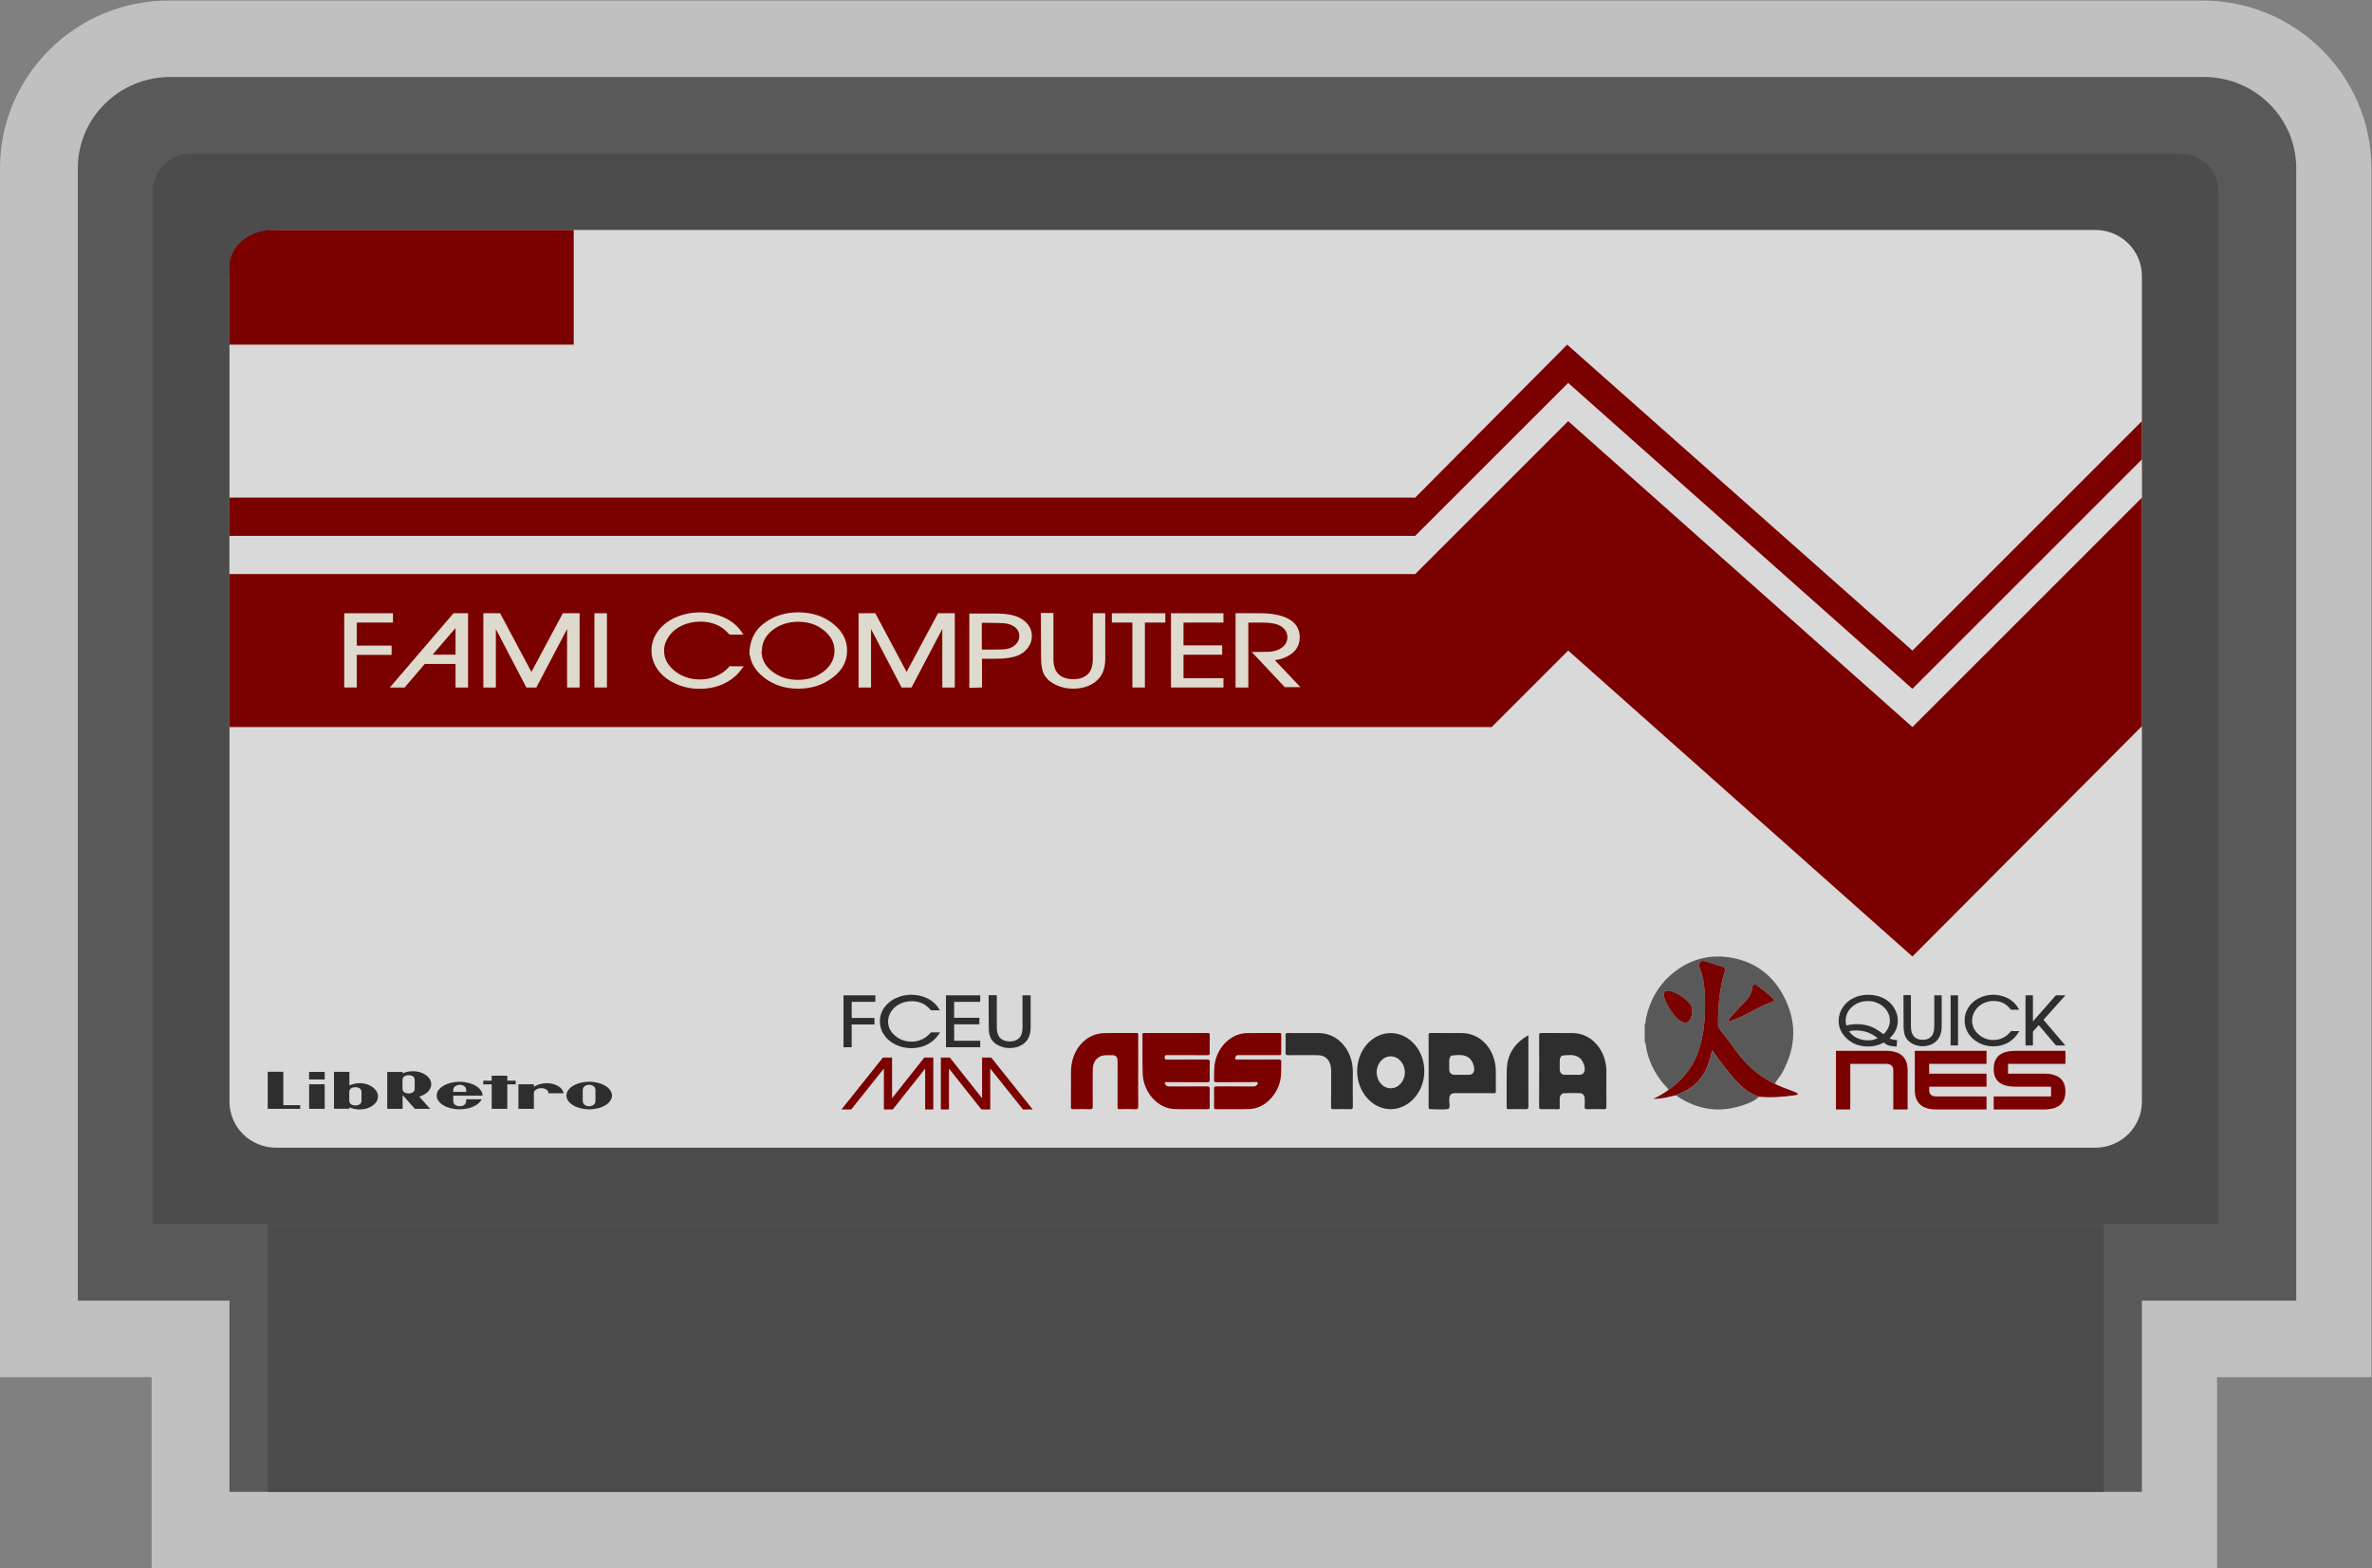 <?xml version="1.0" encoding="UTF-8" standalone="no"?>
<svg
   xmlns:dc="http://purl.org/dc/elements/1.1/"
   xmlns:cc="http://creativecommons.org/ns#"
   xmlns:rdf="http://www.w3.org/1999/02/22-rdf-syntax-ns#"
   xmlns:svg="http://www.w3.org/2000/svg"
   xmlns="http://www.w3.org/2000/svg"
   viewBox="0 0 330.667 218.667"
   height="218.667"
   width="330.667"
   xml:space="preserve"
   id="svg2"
   version="1.1"><rect x="0" y="0" width="330.667" height="218.667" fill="#808080" stroke="none"/><defs
     id="defs6"><clipPath
       id="clipPath18"
       clipPathUnits="userSpaceOnUse"><path
         id="path16"
         d="M 0,256 H 256 V 0 H 0 Z" /></clipPath><clipPath
       id="clipPath26"
       clipPathUnits="userSpaceOnUse"><path
         id="path24"
         d="M 4,212 H 252 V 48 H 4 Z" /></clipPath></defs><g
     transform="matrix(1.333,0,0,-1.333,-5.333,282.667)"
     id="g10"><g
       id="g12"><g
         clip-path="url(#clipPath18)"
         id="g14"><g
           id="g20"><g
             id="g22" /><g
             id="g32"><g
               style="opacity:0.5"
               id="g30"
               clip-path="url(#clipPath26)"><path
                 id="path28"
                 style="fill:#ffffff;fill-opacity:1;fill-rule:nonzero;stroke:none"
                 d="m 227.859,56 v 0 20 0 z m 6.474,156 H 21.667 C 11.925,212 4,204.128 4,194.452 V 76 68 h 8 7.859 V 56 48 h 8 4 192 4 8 v 8 12 h 8.141 8 v 8 118.452 C 252,204.128 244.075,212 234.333,212" /></g></g></g><g
           transform="translate(244.141,76)"
           id="g34"><path
             id="path36"
             style="fill:#595959;fill-opacity:1;fill-rule:nonzero;stroke:none"
             d="m 0,0 h -232 v 118.452 c 0,5.273 4.328,9.548 9.667,9.548 H -9.667 C -4.328,128 0,123.725 0,118.452 Z" /></g><g
           transform="translate(236,84)"
           id="g38"><path
             id="path40"
             style="fill:#4c4c4c;fill-opacity:1;fill-rule:nonzero;stroke:none"
             d="m 0,0 h -216 v 108 c 0,2.209 1.791,4 4,4 H -4 c 2.209,0 4,-1.791 4,-4 z" /></g><g
           transform="translate(223.122,92)"
           id="g42"><path
             id="path44"
             style="fill:#d9d9d9;fill-opacity:1;fill-rule:nonzero;stroke:none"
             d="m 0,0 h -190.244 c -2.694,0 -4.878,2.156 -4.878,4.815 v 86.37 c 0,2.659 2.184,4.815 4.878,4.815 H 0 c 2.694,0 4.878,-2.156 4.878,-4.815 V 4.815 C 4.878,2.156 2.694,0 0,0" /></g><g
           transform="translate(64,176)"
           id="g46"><path
             id="path48"
             style="fill:#7b0000;fill-opacity:1;fill-rule:nonzero;stroke:none"
             d="m 0,0 h -36 v 8.147 c 0,2.128 2.046,3.853 4.57,3.853 H 0 Z" /></g><g
           transform="translate(204,144)"
           id="g50"><path
             id="path52"
             style="fill:#7b0000;fill-opacity:1;fill-rule:nonzero;stroke:none"
             d="M 0,0 -36.105,32 -52,16 H -176 V -8 h 132 l 8,8 36,-32 24,24.092 V 24 Z" /></g><g
           transform="translate(45.098,147.906)"
           id="g54"><path
             id="path56"
             style="fill:#dedacd;fill-opacity:1;fill-rule:nonzero;stroke:none"
             d="m 0,0 v -0.976 h -3.79 v -2.41 h 3.648 V -4.357 H -3.79 V -7.768 H -5.098 V 0 Z" /></g><g
           transform="translate(49.247,143.574)"
           id="g58"><path
             id="path60"
             style="fill:#dedacd;fill-opacity:1;fill-rule:nonzero;stroke:none"
             d="M 0,0 H 2.394 V 2.79 Z M -2.932,-3.436 H -4.48 L 2.182,4.333 H 3.703 V -3.436 H 2.394 v 2.465 h -3.218 z" /></g><g
           transform="translate(54.548,140.138)"
           id="g62"><path
             id="path64"
             style="fill:#dedacd;fill-opacity:1;fill-rule:nonzero;stroke:none"
             d="M 0,0 V 7.768 H 1.755 L 5.027,1.629 8.315,7.768 h 1.752 V 0 H 8.759 V 6.117 L 5.543,0 H 4.5 L 1.309,6.112 V 0 Z" /></g><path
           id="path66"
           style="fill:#dedacd;fill-opacity:1;fill-rule:nonzero;stroke:none"
           d="m 67.473,140.138 h -1.309 v 7.768 h 1.309 z" /><g
           transform="translate(80.904,141.331)"
           id="g68"><path
             id="path70"
             style="fill:#dedacd;fill-opacity:1;fill-rule:nonzero;stroke:none"
             d="m 0,0 c -1.008,-0.887 -2.255,-1.331 -3.74,-1.331 -0.893,0 -1.733,0.179 -2.519,0.537 -0.798,0.365 -1.416,0.855 -1.855,1.469 -0.438,0.615 -0.657,1.282 -0.657,2.002 0,0.726 0.222,1.396 0.667,2.011 0.444,0.614 1.059,1.096 1.845,1.444 0.803,0.355 1.64,0.532 2.512,0.532 0.926,0 1.794,-0.184 2.605,-0.552 C -0.29,5.724 0.368,5.133 0.833,4.338 H -0.599 C -0.883,4.647 -1.134,4.875 -1.352,5.023 -1.994,5.473 -2.763,5.698 -3.66,5.698 -4.356,5.698 -4.997,5.561 -5.583,5.286 -6.169,5.012 -6.628,4.633 -6.959,4.15 -7.291,3.667 -7.456,3.171 -7.456,2.662 c 0,-0.819 0.37,-1.525 1.111,-2.12 0.74,-0.595 1.623,-0.892 2.648,-0.892 0.86,0 1.64,0.233 2.339,0.7 0.239,0.161 0.512,0.404 0.821,0.729 L -0.451,1.03 H 0.876 C 0.523,0.544 0.23,0.2 0,0" /></g><g
           transform="translate(91.274,143.968)"
           id="g72"><path
             id="path74"
             style="fill:#dedacd;fill-opacity:1;fill-rule:nonzero;stroke:none"
             d="m 0,0 c 0,0.69 -0.251,1.296 -0.753,1.819 -0.786,0.818 -1.8,1.227 -3.043,1.227 -1.062,0 -1.975,-0.305 -2.741,-0.917 -0.707,-0.565 -1.061,-1.288 -1.061,-2.168 l -0.031,-0.05 c 0.012,-0.821 0.392,-1.517 1.139,-2.087 0.747,-0.57 1.636,-0.855 2.669,-0.855 1.058,0 1.959,0.298 2.704,0.894 C -0.372,-1.54 0,-0.828 0,0 m -8.857,-0.399 -0.05,-0.05 c 0,1.407 0.473,2.488 1.42,3.244 1.033,0.825 2.265,1.237 3.697,1.237 1.412,0 2.615,-0.389 3.611,-1.168 0.996,-0.779 1.494,-1.719 1.494,-2.82 0,-1.11 -0.484,-2.042 -1.451,-2.794 -1.024,-0.802 -2.242,-1.203 -3.654,-1.203 -1.411,0 -2.617,0.397 -3.617,1.193 -0.843,0.667 -1.327,1.454 -1.45,2.361" /></g><g
           transform="translate(93.786,140.138)"
           id="g76"><path
             id="path78"
             style="fill:#dedacd;fill-opacity:1;fill-rule:nonzero;stroke:none"
             d="M 0,0 V 7.768 H 1.755 L 5.026,1.629 8.314,7.768 h 1.753 V 0 H 8.759 V 6.117 L 5.543,0 H 4.5 L 1.309,6.112 V 0 Z" /></g><g
           transform="translate(107.847,144.106)"
           id="g80"><path
             id="path82"
             style="fill:#dedacd;fill-opacity:1;fill-rule:nonzero;stroke:none"
             d="m 0,0 c 0.58,0 0.963,0.008 1.148,0.025 0.626,0.052 1.084,0.282 1.377,0.69 0.152,0.21 0.228,0.437 0.228,0.68 0,0.391 -0.152,0.708 -0.457,0.951 C 2.012,2.573 1.623,2.711 1.13,2.76 1.035,2.77 0.656,2.78 -0.006,2.79 L -1.167,2.805 V 0 Z m 0.315,3.766 c 1.23,0 2.133,-0.194 2.709,-0.582 C 3.72,2.718 4.068,2.123 4.068,1.4 4.068,0.979 3.936,0.585 3.673,0.217 3.397,-0.171 3.027,-0.455 2.562,-0.636 2.006,-0.853 1.263,-0.961 0.333,-0.961 h -1.481 v -3.002 l -1.327,-0.044 v 7.773 z" /></g><g
           transform="translate(114.168,143.125)"
           id="g84"><path
             id="path86"
             style="fill:#dedacd;fill-opacity:1;fill-rule:nonzero;stroke:none"
             d="m 0,0 c 0,-1.41 0.701,-2.115 2.102,-2.115 0.628,0 1.121,0.17 1.479,0.511 0.357,0.34 0.536,0.868 0.536,1.584 V 4.786 H 5.419 V -0.02 C 5.419,-1.15 5.018,-1.982 4.216,-2.514 3.619,-2.911 2.899,-3.11 2.055,-3.11 c -0.613,0 -1.187,0.12 -1.722,0.36 -0.563,0.249 -0.979,0.589 -1.247,1.02 -0.246,0.397 -0.372,0.966 -0.376,1.705 L -1.315,4.806 H 0 Z" /></g><g
           transform="translate(120.278,146.93)"
           id="g88"><path
             id="path90"
             style="fill:#dedacd;fill-opacity:1;fill-rule:nonzero;stroke:none"
             d="M 0,0 V 0.976 H 5.592 V 0 H 3.457 V -6.792 H 2.148 V 0 Z" /></g><g
           transform="translate(131.95,147.906)"
           id="g92"><path
             id="path94"
             style="fill:#dedacd;fill-opacity:1;fill-rule:nonzero;stroke:none"
             d="m 0,0 v -0.976 h -4.179 v -2.386 h 4.043 V -4.338 H -4.179 V -6.797 H 0 V -7.768 H -5.487 V 0 Z" /></g><g
           transform="translate(135.777,147.906)"
           id="g96"><path
             id="path98"
             style="fill:#dedacd;fill-opacity:1;fill-rule:nonzero;stroke:none"
             d="m 0,0 c 1.189,0 2.14,-0.176 2.852,-0.527 0.864,-0.428 1.296,-1.09 1.296,-1.987 0,-0.894 -0.438,-1.563 -1.316,-2.007 -0.37,-0.191 -0.798,-0.321 -1.285,-0.39 L 4.223,-7.729 H 2.58 l -3.45,3.677 c 0.981,0 1.562,0.005 1.743,0.015 0.571,0.03 1.03,0.168 1.375,0.414 0.406,0.286 0.61,0.652 0.61,1.099 0,0.523 -0.257,0.929 -0.771,1.218 -0.39,0.22 -1.014,0.33 -1.873,0.33 H -1.228 V -7.768 H -2.562 V 0 Z" /></g><g
           transform="translate(55.423,99.529)"
           id="g100"><path
             id="path102"
             style="fill:#2e2e2e;fill-opacity:1;fill-rule:nonzero;stroke:none"
             d="M 0,0 H 1.63 V -0.519 H 2.511 V -0.901 H 1.63 L 1.631,-3.463 H -0.001 L 0,-0.901 h -0.885 v 0.381 h 0.886 z" /></g><path
           id="path104"
           style="fill:#2e2e2e;fill-opacity:1;fill-rule:nonzero;stroke:none"
           d="m 36.329,98.633 h 1.629 v -2.567 h -1.629 z" /><path
           id="path106"
           style="fill:#2e2e2e;fill-opacity:1;fill-rule:nonzero;stroke:none"
           d="m 36.325,99.927 h 1.633 v -0.789 h -1.633 z" /><g
           transform="translate(66.274,97.458)"
           id="g108"><path
             id="path110"
             style="fill:#2e2e2e;fill-opacity:1;fill-rule:nonzero;stroke:none"
             d="m 0,0 v 0 c 0,-0.007 -0.001,-0.389 -0.001,-0.542 0,-0.41 -0.34,-0.578 -0.667,-0.578 -0.325,0 -0.666,0.168 -0.666,0.578 v 0.553 c 0,0 0.001,0.38 0.001,0.535 0,0.407 0.341,0.575 0.665,0.575 0.326,0 0.667,-0.168 0.667,-0.575 0,-0.155 0,-0.443 0.001,-0.546 v 0.001 z m -0.654,1.439 c -1.315,0 -2.382,-0.645 -2.382,-1.441 0,-0.796 1.067,-1.442 2.382,-1.442 1.315,0 2.38,0.646 2.38,1.442 0,0.796 -1.065,1.441 -2.38,1.441" /></g><g
           transform="translate(40.528,97.829)"
           id="g112"><path
             id="path114"
             style="fill:#2e2e2e;fill-opacity:1;fill-rule:nonzero;stroke:none"
             d="m 0,0 c 0,0.398 0.385,0.499 0.638,0.499 0.259,0 0.639,-0.101 0.639,-0.499 0,-0.131 -10e-4,-0.456 -10e-4,-0.456 0,0 10e-4,-0.321 10e-4,-0.458 0,-0.396 -0.38,-0.5 -0.638,-0.5 C 0.385,-1.414 0,-1.31 0,-0.914 v 0.456 z m -1.596,2.105 v -3.86 h 1.611 c 0,0 0.001,0.125 0.001,0.149 0.623,-0.279 1.326,-0.278 1.875,-0.097 0.146,0.049 1.114,0.38 1.114,1.273 0,0.678 -0.898,1.418 -2.071,1.344 C 0.547,0.89 0.272,0.79 0.012,0.685 v 1.42 z" /></g><g
           transform="translate(51.508,98.344)"
           id="g116"><path
             id="path118"
             style="fill:#2e2e2e;fill-opacity:1;fill-rule:nonzero;stroke:none"
             d="m 0,0 c 0.127,0.158 0.36,0.234 0.572,0.234 v 0 H 0.573 0.572 C 0.786,0.234 1.019,0.158 1.146,0 1.249,-0.128 1.254,-0.278 1.252,-0.504 h -1.36 C -0.111,-0.278 -0.104,-0.128 0,0 m 1.248,-1.433 c 0,-0.47 -0.434,-0.574 -0.675,-0.574 -0.24,0 -0.681,0.104 -0.681,0.574 0,0.141 0.001,0.53 0.001,0.53 h 3.068 c 0,0.796 -1.078,1.456 -2.403,1.456 -1.324,0 -2.399,-0.645 -2.399,-1.442 0,-0.795 1.075,-1.441 2.399,-1.441 1.099,0 2.028,0.447 2.312,1.053 L 1.246,-1.278 c 0,0 0.002,-0.011 0.002,-0.155" /></g><g
           transform="translate(33.631,96.447)"
           id="g120"><path
             id="path122"
             style="fill:#2e2e2e;fill-opacity:1;fill-rule:nonzero;stroke:none"
             d="M 0,0 V 3.497 H -1.631 V 0 -0.381 H 0 1.765 V 0 Z" /></g><g
           transform="translate(61.351,97.693)"
           id="g124"><path
             id="path126"
             style="fill:#2e2e2e;fill-opacity:1;fill-rule:nonzero;stroke:none"
             d="M 0,0 H 1.596 C 1.432,0.829 0.343,1.069 -0.218,1.058 -0.756,1.046 -1.204,0.882 -1.517,0.67 c -0.001,0.063 0,0.27 0,0.27 L -3.133,0.939 -3.134,-1.627 h 1.617 c 0,0 -0.001,1.576 -0.001,1.685 0,0.224 0.33,0.473 0.773,0.473 C -0.301,0.531 0,0.282 0,0.058 Z" /></g><g
           transform="translate(46.095,98.63)"
           id="g128"><path
             id="path130"
             style="fill:#2e2e2e;fill-opacity:1;fill-rule:nonzero;stroke:none"
             d="m 0,0 v 0.456 c 0,0.395 0.385,0.499 0.639,0.499 0.258,0 0.638,-0.104 0.638,-0.499 0,-0.137 -10e-4,-0.458 -10e-4,-0.458 0,0 10e-4,-0.325 10e-4,-0.456 0,-0.398 -0.38,-0.499 -0.639,-0.499 C 0.385,-0.957 0,-0.856 0,-0.458 Z m 3.005,-0.029 c 0,0.894 -0.968,1.224 -1.114,1.273 -0.549,0.181 -1.252,0.182 -1.875,-0.096 0,0.023 -0.001,0.148 -0.001,0.148 h -1.611 v -3.86 h 1.608 v 1.421 c 0.007,-0.003 0.014,-0.006 0.021,-0.008 l 1.261,-1.413 h 1.597 l -1.139,1.275 c 0.748,0.209 1.253,0.752 1.253,1.26" /></g><g
           transform="translate(127.013,103.993)"
           id="g132"><path
             id="path134"
             style="fill:#7b0000;fill-opacity:1;fill-rule:nonzero;stroke:none"
             d="m 0,0 c 1.095,0 2.191,-0.007 3.286,0.006 0.188,0.003 0.221,-0.066 0.219,-0.252 -0.008,-0.609 -0.012,-1.219 0,-1.828 0.004,-0.205 -0.057,-0.244 -0.226,-0.243 -1.417,0.008 -2.834,0 -4.25,0.009 -0.164,10e-4 -0.236,-0.022 -0.244,-0.231 -0.009,-0.226 0.087,-0.235 0.239,-0.235 1.398,0.004 2.796,-0.003 4.193,0.008 0.22,0.002 0.298,-0.047 0.29,-0.313 C 3.489,-3.677 3.494,-4.277 3.505,-4.875 3.509,-5.083 3.46,-5.142 3.271,-5.141 c -1.417,0.01 -2.833,0.005 -4.25,0.003 -0.069,0 -0.161,0.061 -0.201,-0.046 -0.046,-0.12 0.036,-0.198 0.104,-0.273 0.121,-0.132 0.273,-0.126 0.426,-0.126 1.284,0.001 2.568,-0.006 3.853,0.007 0.236,0.002 0.31,-0.071 0.303,-0.34 C 3.49,-6.525 3.497,-7.135 3.503,-7.744 3.504,-7.905 3.472,-7.965 3.315,-7.964 c -1.161,0.009 -2.323,-0.02 -3.484,0.012 -1.743,0.047 -3.273,1.729 -3.342,3.7 -0.047,1.356 -0.012,2.716 -0.023,4.074 C -3.536,0.035 -3.43,0 -3.315,0 -2.21,-0.002 -1.105,-0.001 0,-0.001 Z" /></g><g
           transform="translate(137.751,101.229)"
           id="g136"><path
             id="path138"
             style="fill:#7b0000;fill-opacity:1;fill-rule:nonzero;stroke:none"
             d="M 0,0 C 0.182,0.003 0.252,-0.047 0.245,-0.267 0.223,-0.906 0.274,-1.544 0.139,-2.181 -0.2,-3.784 -1.561,-5.122 -3.03,-5.18 -4.218,-5.227 -5.409,-5.19 -6.599,-5.199 -6.777,-5.2 -6.79,-5.115 -6.788,-4.947 c 0.011,0.61 0.017,1.22 0,1.829 -0.007,0.245 0.055,0.307 0.267,0.305 1.265,-0.011 2.531,-0.005 3.796,-0.008 0.166,0 0.321,0.021 0.441,0.167 0.055,0.067 0.086,0.144 0.055,0.234 -0.034,0.099 -0.108,0.053 -0.17,0.053 -1.379,-0.003 -2.758,10e-4 -4.137,-0.012 -0.222,-0.002 -0.263,0.075 -0.251,0.31 0.032,0.596 -0.025,1.193 0.103,1.787 0.373,1.737 1.746,3.009 3.34,3.039 1.133,0.021 2.266,0.003 3.4,0.013 C 0.217,2.772 0.245,2.702 0.244,2.546 0.239,1.926 0.232,1.305 0.245,0.685 0.25,0.468 0.172,0.449 0.013,0.45 c -1.388,0.005 -2.777,0.001 -4.165,0 -0.066,0 -0.134,0.008 -0.198,-0.004 -0.159,-0.032 -0.217,-0.188 -0.222,-0.33 -0.006,-0.183 0.147,-0.12 0.237,-0.121 C -3.608,-0.009 -0.718,-0.011 0,0" /></g><g
           transform="translate(156.873,99.625)"
           id="g140"><path
             id="path142"
             style="fill:#2e2e2e;fill-opacity:1;fill-rule:nonzero;stroke:none"
             d="M 0,0 C 0.264,0 0.528,-0.006 0.792,0.002 1.061,0.009 1.251,0.191 1.294,0.466 1.357,0.88 1.058,1.565 0.738,1.789 0.199,2.167 -0.391,2.066 -0.968,2.022 -1.195,2.005 -1.307,1.769 -1.312,1.506 -1.318,1.207 -1.318,0.908 -1.315,0.609 -1.31,0.213 -1.121,0.006 -0.764,0.001 -0.509,-0.003 -0.255,0 0,0 m -3.466,0.424 c 0.001,1.24 0.005,2.48 -0.004,3.72 -10e-4,0.188 0.045,0.23 0.206,0.228 C -2.169,4.363 -1.074,4.371 0.021,4.364 2.042,4.352 3.589,2.554 3.563,0.263 3.556,-0.389 3.554,-1.042 3.566,-1.693 3.569,-1.874 3.541,-1.924 3.372,-1.923 c -1.35,0.01 -2.7,0.007 -4.05,0.008 -0.462,0 -0.63,-0.193 -0.638,-0.708 -0.006,-0.316 0.126,-0.749 -0.051,-0.916 -0.17,-0.159 -1.538,-0.046 -1.896,-0.055 -0.158,-0.005 -0.209,0.045 -0.207,0.234 0.008,1.261 0.004,2.523 0.004,3.784" /></g><g
           transform="translate(123.032,100.011)"
           id="g144"><path
             id="path146"
             style="fill:#7b0000;fill-opacity:1;fill-rule:nonzero;stroke:none"
             d="m 0,0 c 0,-1.219 -0.008,-2.438 0.006,-3.657 0.003,-0.275 -0.074,-0.334 -0.3,-0.326 -0.547,0.019 -1.096,0.016 -1.643,0.004 -0.169,-0.004 -0.223,0.031 -0.221,0.24 0.009,1.572 0.005,3.143 0.005,4.715 0,0.511 -0.161,0.701 -0.613,0.69 C -3.224,1.655 -3.687,1.73 -4.121,1.453 -4.592,1.151 -4.746,0.671 -4.752,0.114 c -0.014,-1.261 -0.013,-2.523 -0.001,-3.785 0.002,-0.257 -0.062,-0.32 -0.284,-0.313 -0.594,0.019 -1.189,0.01 -1.784,0.004 -0.149,-0.002 -0.213,0.027 -0.211,0.227 0.011,1.24 0.006,2.48 0.006,3.721 10e-4,2.171 1.484,3.94 3.396,4.001 1.151,0.038 2.304,0.007 3.455,0.019 0.204,0.002 0.176,-0.13 0.176,-0.267 0,-1.241 0,-2.481 0,-3.721 z" /></g><g
           transform="translate(147.971,99.888)"
           id="g148"><path
             id="path150"
             style="fill:#2e2e2e;fill-opacity:1;fill-rule:nonzero;stroke:none"
             d="m 0,0 c -0.002,-0.925 0.652,-1.669 1.469,-1.672 0.811,-0.003 1.478,0.748 1.478,1.665 0,0.919 -0.658,1.668 -1.472,1.676 C 0.667,1.676 0.002,0.923 0,0 M -2.039,0.139 C -2.035,2.326 -0.452,4.107 1.482,4.102 3.407,4.097 4.991,2.293 4.986,0.113 4.98,-2.063 3.382,-3.861 1.459,-3.856 c -1.925,0.005 -3.502,1.807 -3.498,3.995" /></g><g
           transform="translate(140.433,103.99)"
           id="g152"><path
             id="path154"
             style="fill:#2e2e2e;fill-opacity:1;fill-rule:nonzero;stroke:none"
             d="M 0,0 C 0.519,0 1.039,0.006 1.558,-0.001 3.52,-0.029 5.07,-1.848 5.045,-4.072 5.031,-5.28 5.038,-6.488 5.047,-7.696 5.049,-7.911 4.992,-7.963 4.809,-7.96 4.205,-7.947 3.6,-7.951 2.996,-7.959 c -0.159,-0.003 -0.229,0.021 -0.227,0.24 0.013,1.261 0.008,2.523 0.008,3.784 0,1.016 -0.525,1.619 -1.419,1.623 -1.029,0.005 -2.058,0.009 -3.087,-0.002 -0.208,-0.002 -0.272,0.049 -0.263,0.3 0.021,0.587 0.017,1.176 0,1.763 -0.006,0.224 0.053,0.262 0.236,0.258 C -1.171,-0.008 -0.585,0.001 0,0.001 Z" /></g><g
           transform="translate(168.39,99.625)"
           id="g156"><path
             id="path158"
             style="fill:#2e2e2e;fill-opacity:1;fill-rule:nonzero;stroke:none"
             d="M 0,0 C 0.283,0 0.566,-0.007 0.849,0.002 1.113,0.011 1.301,0.204 1.338,0.482 1.395,0.913 1.1,1.566 0.768,1.797 0.236,2.166 -0.345,2.063 -0.913,2.025 -1.153,2.009 -1.269,1.765 -1.273,1.489 -1.278,1.19 -1.28,0.891 -1.274,0.592 -1.266,0.217 -1.073,0.007 -0.736,0.001 -0.491,-0.004 -0.245,0 0,0 m -3.42,0.389 c 0,1.251 0.004,2.501 -0.005,3.752 -0.002,0.189 0.04,0.231 0.201,0.23 C -2.11,4.363 -0.996,4.376 0.118,4.363 2.084,4.339 3.631,2.523 3.608,0.297 3.595,-0.9 3.6,-2.097 3.61,-3.294 3.612,-3.53 3.56,-3.605 3.343,-3.598 c -0.566,0.019 -1.133,0.017 -1.699,0 -0.234,-0.007 -0.35,0.038 -0.313,0.347 0.031,0.252 0.014,0.512 0.006,0.768 -0.01,0.34 -0.2,0.561 -0.503,0.566 -0.537,0.009 -1.076,0.01 -1.614,-10e-4 -0.294,-0.006 -0.486,-0.239 -0.494,-0.578 -0.006,-0.299 -0.006,-0.599 0.003,-0.898 0.005,-0.142 -0.01,-0.207 -0.163,-0.204 -0.595,0.013 -1.189,0.01 -1.784,0.004 -0.152,-0.002 -0.21,0.036 -0.208,0.232 0.009,1.25 0.005,2.501 0.005,3.751 z" /></g><g
           transform="translate(163.838,103.764)"
           id="g160"><path
             id="path162"
             style="fill:#2e2e2e;fill-opacity:1;fill-rule:nonzero;stroke:none"
             d="m 0,0 c 0,-0.396 0,-0.734 0,-1.072 -0.001,-2.117 -0.006,-4.235 0.004,-6.352 0.001,-0.264 -0.067,-0.318 -0.285,-0.311 -0.594,0.017 -1.189,0.01 -1.784,0.002 -0.155,-0.002 -0.211,0.04 -0.209,0.232 0.009,1.294 -0.018,2.589 0.013,3.882 0.036,1.49 0.701,2.575 1.805,3.34 C -0.329,-0.191 -0.192,-0.117 0,0" /></g><g
           transform="translate(95.544,107.938)"
           id="g164"><path
             id="path166"
             style="fill:#2e2e2e;fill-opacity:1;fill-rule:nonzero;stroke:none"
             d="m 0,0 v -0.682 h -2.475 v -1.685 h 2.382 V -3.046 H -2.475 V -5.43 H -3.33 V 0 Z" /></g><g
           transform="translate(101.744,103.342)"
           id="g168"><path
             id="path170"
             style="fill:#2e2e2e;fill-opacity:1;fill-rule:nonzero;stroke:none"
             d="m 0,0 c -0.658,-0.62 -1.473,-0.93 -2.443,-0.93 -0.583,0 -1.131,0.125 -1.644,0.375 -0.522,0.255 -0.925,0.597 -1.212,1.027 -0.286,0.429 -0.429,0.896 -0.429,1.399 0,0.507 0.145,0.976 0.435,1.405 0.291,0.43 0.692,0.766 1.206,1.01 0.524,0.248 1.071,0.372 1.64,0.372 0.605,0 1.172,-0.129 1.701,-0.386 0.557,-0.271 0.987,-0.684 1.29,-1.24 H -0.391 C -0.576,3.248 -0.74,3.407 -0.883,3.511 -1.302,3.825 -1.804,3.983 -2.39,3.983 -2.844,3.983 -3.263,3.887 -3.646,3.695 -4.029,3.503 -4.329,3.238 -4.545,2.901 -4.761,2.563 -4.869,2.216 -4.869,1.86 c 0,-0.572 0.242,-1.065 0.725,-1.481 0.484,-0.416 1.06,-0.624 1.729,-0.624 0.562,0 1.071,0.163 1.528,0.49 0.156,0.112 0.335,0.282 0.536,0.509 L -0.294,0.72 H 0.572 C 0.341,0.38 0.15,0.14 0,0" /></g><g
           transform="translate(106.513,107.938)"
           id="g172"><path
             id="path174"
             style="fill:#2e2e2e;fill-opacity:1;fill-rule:nonzero;stroke:none"
             d="M 0,0 V -0.682 H -2.729 V -2.35 h 2.64 v -0.682 h -2.64 V -4.751 H 0 V -5.43 H -3.583 V 0 Z" /></g><g
           transform="translate(108.246,104.596)"
           id="g176"><path
             id="path178"
             style="fill:#2e2e2e;fill-opacity:1;fill-rule:nonzero;stroke:none"
             d="m 0,0 c 0,-0.985 0.458,-1.478 1.373,-1.478 0.41,0 0.732,0.119 0.966,0.357 0.233,0.237 0.35,0.607 0.35,1.107 v 3.359 h 0.85 v -3.359 c 0,-0.79 -0.262,-1.371 -0.786,-1.743 -0.39,-0.278 -0.86,-0.417 -1.411,-0.417 -0.4,0 -0.775,0.084 -1.124,0.252 -0.368,0.174 -0.64,0.412 -0.815,0.713 -0.161,0.278 -0.243,0.675 -0.245,1.192 L -0.859,3.359 H 0 Z" /></g><g
           transform="translate(100.755,96)"
           id="g180"><path
             id="path182"
             style="fill:#7b0000;fill-opacity:1;fill-rule:nonzero;stroke:none"
             d="M 0,0 V 4.275 L -3.39,0 H -4.317 V 4.285 L -7.735,0 h -1.02 l 4.337,5.43 h 0.955 V 1.173 L -0.088,5.43 H 0.851 V 0 Z" /></g><g
           transform="translate(102.394,96)"
           id="g184"><path
             id="path186"
             style="fill:#7b0000;fill-opacity:1;fill-rule:nonzero;stroke:none"
             d="M 0,0 V 5.43 H 0.939 L 4.313,1.173 V 5.43 H 5.268 L 9.606,0 H 8.586 L 5.168,4.285 V 0 H 4.241 L 0.851,4.275 V 0 Z" /></g><g
           transform="translate(180.979,106.182)"
           id="g188"><path
             id="path190"
             style="fill:#595959;fill-opacity:1;fill-rule:nonzero;stroke:none"
             d="M 0,0 C 0,0.122 0.004,0.166 -0.001,0.208 -0.034,0.483 -0.113,0.737 -0.299,0.945 -0.882,1.598 -1.591,2.032 -2.423,2.231 -2.814,2.325 -3.031,2.09 -2.96,1.681 c 0.023,-0.138 0.059,-0.278 0.114,-0.405 0.262,-0.607 0.592,-1.17 1.009,-1.675 0.177,-0.215 0.381,-0.403 0.618,-0.543 0.532,-0.316 0.932,-0.158 1.114,0.447 C -0.049,-0.31 -0.024,-0.115 0,0 M 3.705,-0.94 C 4.06,-0.956 4.37,-0.791 4.686,-0.662 5.943,-0.147 7.077,0.653 8.375,1.074 8.679,1.173 8.53,1.353 8.391,1.478 7.881,1.94 7.352,2.379 6.795,2.779 6.495,2.995 6.339,2.941 6.279,2.555 6.176,1.896 5.854,1.395 5.389,0.964 5.156,0.748 4.94,0.51 4.733,0.267 4.392,-0.137 3.995,-0.49 3.711,-0.946 3.703,-0.949 3.694,-0.949 3.687,-0.954 3.684,-0.956 3.686,-0.966 3.685,-0.973 c 0.007,0.011 0.014,0.022 0.02,0.033 m -8.684,-2.089 v 1.694 c 0.119,0.225 0.093,0.482 0.146,0.721 0.389,1.762 1.189,3.271 2.525,4.453 1.906,1.684 4.105,2.294 6.541,1.827 C 6.424,5.247 8.181,4.043 9.346,2.049 10.981,-0.749 10.947,-3.59 9.362,-6.418 9.148,-6.802 8.808,-7.093 8.65,-7.514 7.31,-6.867 6.145,-5.982 5.172,-4.815 4.338,-3.814 3.636,-2.705 2.799,-1.707 2.708,-1.599 2.698,-1.479 2.698,-1.345 2.696,0.551 2.823,2.43 3.398,4.246 3.489,4.53 3.408,4.675 3.146,4.756 2.578,4.933 2.014,5.124 1.445,5.296 1.238,5.358 1.013,5.435 0.83,5.231 0.65,5.031 0.71,4.793 0.792,4.586 1.129,3.741 1.258,2.857 1.304,1.953 1.396,0.1 1.325,-1.739 0.815,-3.531 c -0.554,-1.948 -1.647,-3.485 -3.287,-4.59 -0.059,0.074 -0.112,0.154 -0.177,0.222 -1.041,1.089 -1.761,2.366 -2.112,3.868 -0.078,0.333 -0.071,0.686 -0.218,1.002" /></g><g
           transform="translate(189.629,98.669)"
           id="g192"><path
             id="path194"
             style="fill:#7b0000;fill-opacity:1;fill-rule:nonzero;stroke:none"
             d="M 0,0 C 0.568,-0.28 1.16,-0.496 1.752,-0.709 1.967,-0.786 2.173,-0.877 2.371,-0.99 v -0.13 c -0.1,-0.023 -0.199,-0.054 -0.3,-0.067 -1.248,-0.167 -2.498,-0.266 -3.757,-0.146 -0.873,0.264 -1.574,0.81 -2.209,1.466 -0.778,0.804 -1.451,1.7 -2.118,2.601 C -6.188,2.971 -6.362,3.207 -6.576,3.497 -6.625,3.286 -6.657,3.142 -6.691,3 -6.994,1.725 -7.546,0.611 -8.562,-0.214 c -0.532,-0.431 -1.144,-0.694 -1.757,-0.958 -0.767,-0.194 -1.537,-0.375 -2.403,-0.404 0.593,0.315 1.123,0.594 1.599,0.968 1.641,1.106 2.733,2.643 3.288,4.59 0.51,1.793 0.581,3.631 0.488,5.484 -0.045,0.905 -0.175,1.789 -0.511,2.634 -0.082,0.206 -0.142,0.444 0.037,0.644 0.183,0.204 0.409,0.127 0.615,0.065 0.57,-0.171 1.133,-0.363 1.701,-0.539 0.262,-0.081 0.343,-0.226 0.253,-0.511 -0.575,-1.816 -0.702,-3.695 -0.7,-5.591 0,-0.133 0.009,-0.253 0.1,-0.362 C -5.014,4.809 -4.313,3.7 -3.478,2.699 -2.505,1.532 -1.34,0.647 0,0" /></g><g
           transform="translate(184.69,105.236)"
           id="g196"><path
             id="path198"
             style="fill:#7b0000;fill-opacity:1;fill-rule:nonzero;stroke:none"
             d="M 0,0 C 0.284,0.456 0.681,0.809 1.022,1.213 1.228,1.457 1.445,1.694 1.677,1.91 2.143,2.341 2.465,2.842 2.568,3.501 2.628,3.887 2.784,3.941 3.084,3.726 3.641,3.325 4.17,2.886 4.68,2.424 4.818,2.299 4.968,2.119 4.664,2.02 3.365,1.599 2.232,0.799 0.975,0.284 0.659,0.155 0.349,-0.009 -0.006,0.006 Z" /></g><g
           transform="translate(180.979,106.182)"
           id="g200"><path
             id="path202"
             style="fill:#7b0000;fill-opacity:1;fill-rule:nonzero;stroke:none"
             d="M 0,0 C -0.024,-0.115 -0.049,-0.31 -0.105,-0.495 -0.287,-1.1 -0.687,-1.258 -1.219,-0.942 -1.456,-0.802 -1.66,-0.614 -1.837,-0.399 -2.254,0.106 -2.584,0.669 -2.846,1.276 -2.901,1.403 -2.937,1.543 -2.96,1.681 -3.031,2.09 -2.814,2.325 -2.423,2.231 -1.591,2.032 -0.882,1.598 -0.299,0.945 -0.113,0.737 -0.034,0.483 -0.001,0.208 0.004,0.166 0,0.122 0,0" /></g><g
           transform="translate(184.684,105.242)"
           id="g204"><path
             id="path206"
             style="fill:#d32310;fill-opacity:1;fill-rule:nonzero;stroke:none"
             d="m 0,0 c -0.007,-0.011 -0.014,-0.021 -0.02,-0.032 0,0.006 -0.002,0.016 0.002,0.018 0.006,0.005 0.016,0.006 0.024,0.008 z" /></g><g
           transform="translate(187.944,97.335)"
           id="g208"><path
             id="path210"
             style="fill:#595959;fill-opacity:1;fill-rule:nonzero;stroke:none"
             d="m 0,0 c -0.401,-0.418 -0.923,-0.619 -1.435,-0.808 -2.482,-0.917 -4.844,-0.637 -7.072,0.831 -0.05,0.033 -0.085,0.092 -0.126,0.138 0.613,0.265 1.225,0.527 1.756,0.958 1.016,0.825 1.568,1.94 1.872,3.214 0.034,0.143 0.066,0.286 0.114,0.497 C -4.677,4.54 -4.502,4.304 -4.327,4.068 -3.661,3.166 -2.988,2.27 -2.21,1.467 -1.574,0.811 -0.874,0.264 0,0" /></g><g
           transform="translate(196,96)"
           id="g212"><path
             id="path214"
             style="fill:#7b0000;fill-opacity:1;fill-rule:nonzero;stroke:none"
             d="M 0,0 V 6.131 H 5.25 C 6.75,6.131 7.5,5.45 7.5,4.087 V 0 H 6 V 4.087 C 6,4.541 5.75,4.768 5.25,4.768 H 1.5 V 0 Z" /></g><g
           transform="translate(211.75,96)"
           id="g216"><path
             id="path218"
             style="fill:#7b0000;fill-opacity:1;fill-rule:nonzero;stroke:none"
             d="M 0,0 H -5.25 C -6.75,0 -7.5,0.681 -7.5,2.044 V 6.131 H 0 V 4.768 H -6 V 3.747 H 0 V 2.384 H -6 V 2.044 C -6,1.589 -5.75,1.362 -5.25,1.362 H 0 Z" /></g><g
           transform="translate(212.5,97.362)"
           id="g220"><path
             id="path222"
             style="fill:#7b0000;fill-opacity:1;fill-rule:nonzero;stroke:none"
             d="M 0,0 H 6 V 1.022 H 2.25 C 0.75,1.022 0,1.637 0,2.868 c 0,1.267 0.75,1.9 2.25,1.9 H 7.5 V 3.406 h -6 V 2.384 H 5.25 C 6.75,2.384 7.5,1.76 7.5,0.511 7.5,-0.738 6.75,-1.362 5.25,-1.362 H 0 Z" /></g><g
           transform="translate(200.371,103.464)"
           id="g224"><path
             id="path226"
             style="fill:#2e2e2e;fill-opacity:1;fill-rule:nonzero;stroke:none"
             d="m 0,0 c -0.361,0.271 -0.689,0.461 -0.982,0.572 -0.393,0.153 -0.827,0.23 -1.301,0.23 -0.3,0 -0.538,-0.031 -0.714,-0.093 0.212,-0.304 0.497,-0.539 0.854,-0.706 0.344,-0.159 0.724,-0.239 1.139,-0.239 0.388,0 0.723,0.078 1.004,0.236 m -0.802,1.238 c 0.381,-0.131 0.851,-0.407 1.41,-0.829 0.442,0.426 0.663,0.894 0.663,1.405 0,0.579 -0.228,1.069 -0.685,1.471 -0.449,0.392 -0.989,0.589 -1.619,0.589 -0.64,0 -1.191,-0.203 -1.653,-0.609 -0.442,-0.386 -0.663,-0.879 -0.663,-1.478 0,-0.149 0.023,-0.305 0.07,-0.469 0.369,0.095 0.726,0.143 1.073,0.143 0.501,0 0.969,-0.074 1.404,-0.223 m 1.44,-1.704 c -0.511,-0.275 -1.058,-0.413 -1.642,-0.413 -0.887,0 -1.624,0.271 -2.213,0.813 -0.579,0.531 -0.868,1.156 -0.868,1.878 0,0.486 0.135,0.942 0.406,1.367 0.272,0.425 0.64,0.755 1.107,0.991 0.479,0.242 1.005,0.363 1.579,0.363 0.567,0 1.085,-0.114 1.554,-0.34 C 1.052,3.956 1.431,3.62 1.7,3.185 1.969,2.75 2.103,2.292 2.103,1.81 2.103,1.118 1.817,0.507 1.246,-0.023 1.434,-0.141 1.693,-0.2 2.022,-0.2 L 1.979,-0.879 c -0.45,0.009 -0.783,0.069 -1.001,0.18 -0.083,0.042 -0.196,0.12 -0.34,0.233" /></g><g
           transform="translate(203.844,104.712)"
           id="g228"><path
             id="path230"
             style="fill:#2e2e2e;fill-opacity:1;fill-rule:nonzero;stroke:none"
             d="m 0,0 c 0,-0.952 0.416,-1.428 1.248,-1.428 0.373,0 0.665,0.115 0.878,0.345 0.212,0.229 0.318,0.586 0.318,1.07 V 3.231 H 3.217 V -0.013 C 3.217,-0.776 2.979,-1.338 2.502,-1.697 2.148,-1.966 1.721,-2.1 1.22,-2.1 c -0.364,0 -0.705,0.081 -1.022,0.243 -0.335,0.169 -0.581,0.398 -0.74,0.689 -0.147,0.268 -0.221,0.652 -0.224,1.151 L -0.78,3.245 H 0 Z" /></g><path
           id="path232"
           style="fill:#2e2e2e;fill-opacity:1;fill-rule:nonzero;stroke:none"
           d="m 208.772,102.695 h -0.777 v 5.245 h 0.777 z" /><g
           transform="translate(214.667,103.501)"
           id="g234"><path
             id="path236"
             style="fill:#2e2e2e;fill-opacity:1;fill-rule:nonzero;stroke:none"
             d="m 0,0 c -0.598,-0.599 -1.339,-0.899 -2.22,-0.899 -0.53,0 -1.029,0.121 -1.495,0.363 -0.474,0.246 -0.841,0.577 -1.101,0.992 -0.26,0.415 -0.39,0.865 -0.39,1.351 0,0.49 0.131,0.943 0.395,1.358 0.264,0.415 0.629,0.74 1.096,0.975 0.476,0.239 0.973,0.359 1.491,0.359 0.55,0 1.065,-0.124 1.546,-0.372 0.506,-0.262 0.897,-0.662 1.173,-1.199 h -0.85 C -0.524,3.137 -0.673,3.291 -0.802,3.391 -1.183,3.695 -1.64,3.847 -2.173,3.847 -2.585,3.847 -2.966,3.754 -3.314,3.569 -3.662,3.384 -3.934,3.128 -4.131,2.802 -4.328,2.476 -4.426,2.141 -4.426,1.797 c 0,-0.552 0.22,-1.029 0.66,-1.431 0.439,-0.401 0.963,-0.602 1.571,-0.602 0.511,0 0.974,0.157 1.389,0.472 0.142,0.109 0.304,0.273 0.487,0.493 L -0.267,0.696 H 0.52 C 0.31,0.367 0.137,0.135 0,0" /></g><g
           transform="translate(220,107.94)"
           id="g238"><path
             id="path240"
             style="fill:#2e2e2e;fill-opacity:1;fill-rule:nonzero;stroke:none"
             d="m 0,0 -2.291,-2.561 2.284,-2.684 h -0.98 L -2.79,-3.118 -3.395,-3.796 V -5.245 H -4.171 V 0 h 0.776 V -2.729 L -0.998,0 Z" /></g><path
           id="path242"
           style="fill:#595959;fill-opacity:1;fill-rule:nonzero;stroke:none"
           d="M 228,56 H 28 v 28 h 200 z" /><path
           id="path244"
           style="fill:#4c4c4c;fill-opacity:1;fill-rule:nonzero;stroke:none"
           d="M 224,56 H 32 v 28 h 192 z" /><g
           transform="translate(28,152)"
           id="g246"><path
             id="path248"
             style="fill:#d9d9d9;fill-opacity:1;fill-rule:nonzero;stroke:none"
             d="m 0,0 h 124 l 16,16 36,-32 24,24 v 4 L 176,-12 140,20 124,4 H 0 v 0 z" /></g></g></g></g></svg>